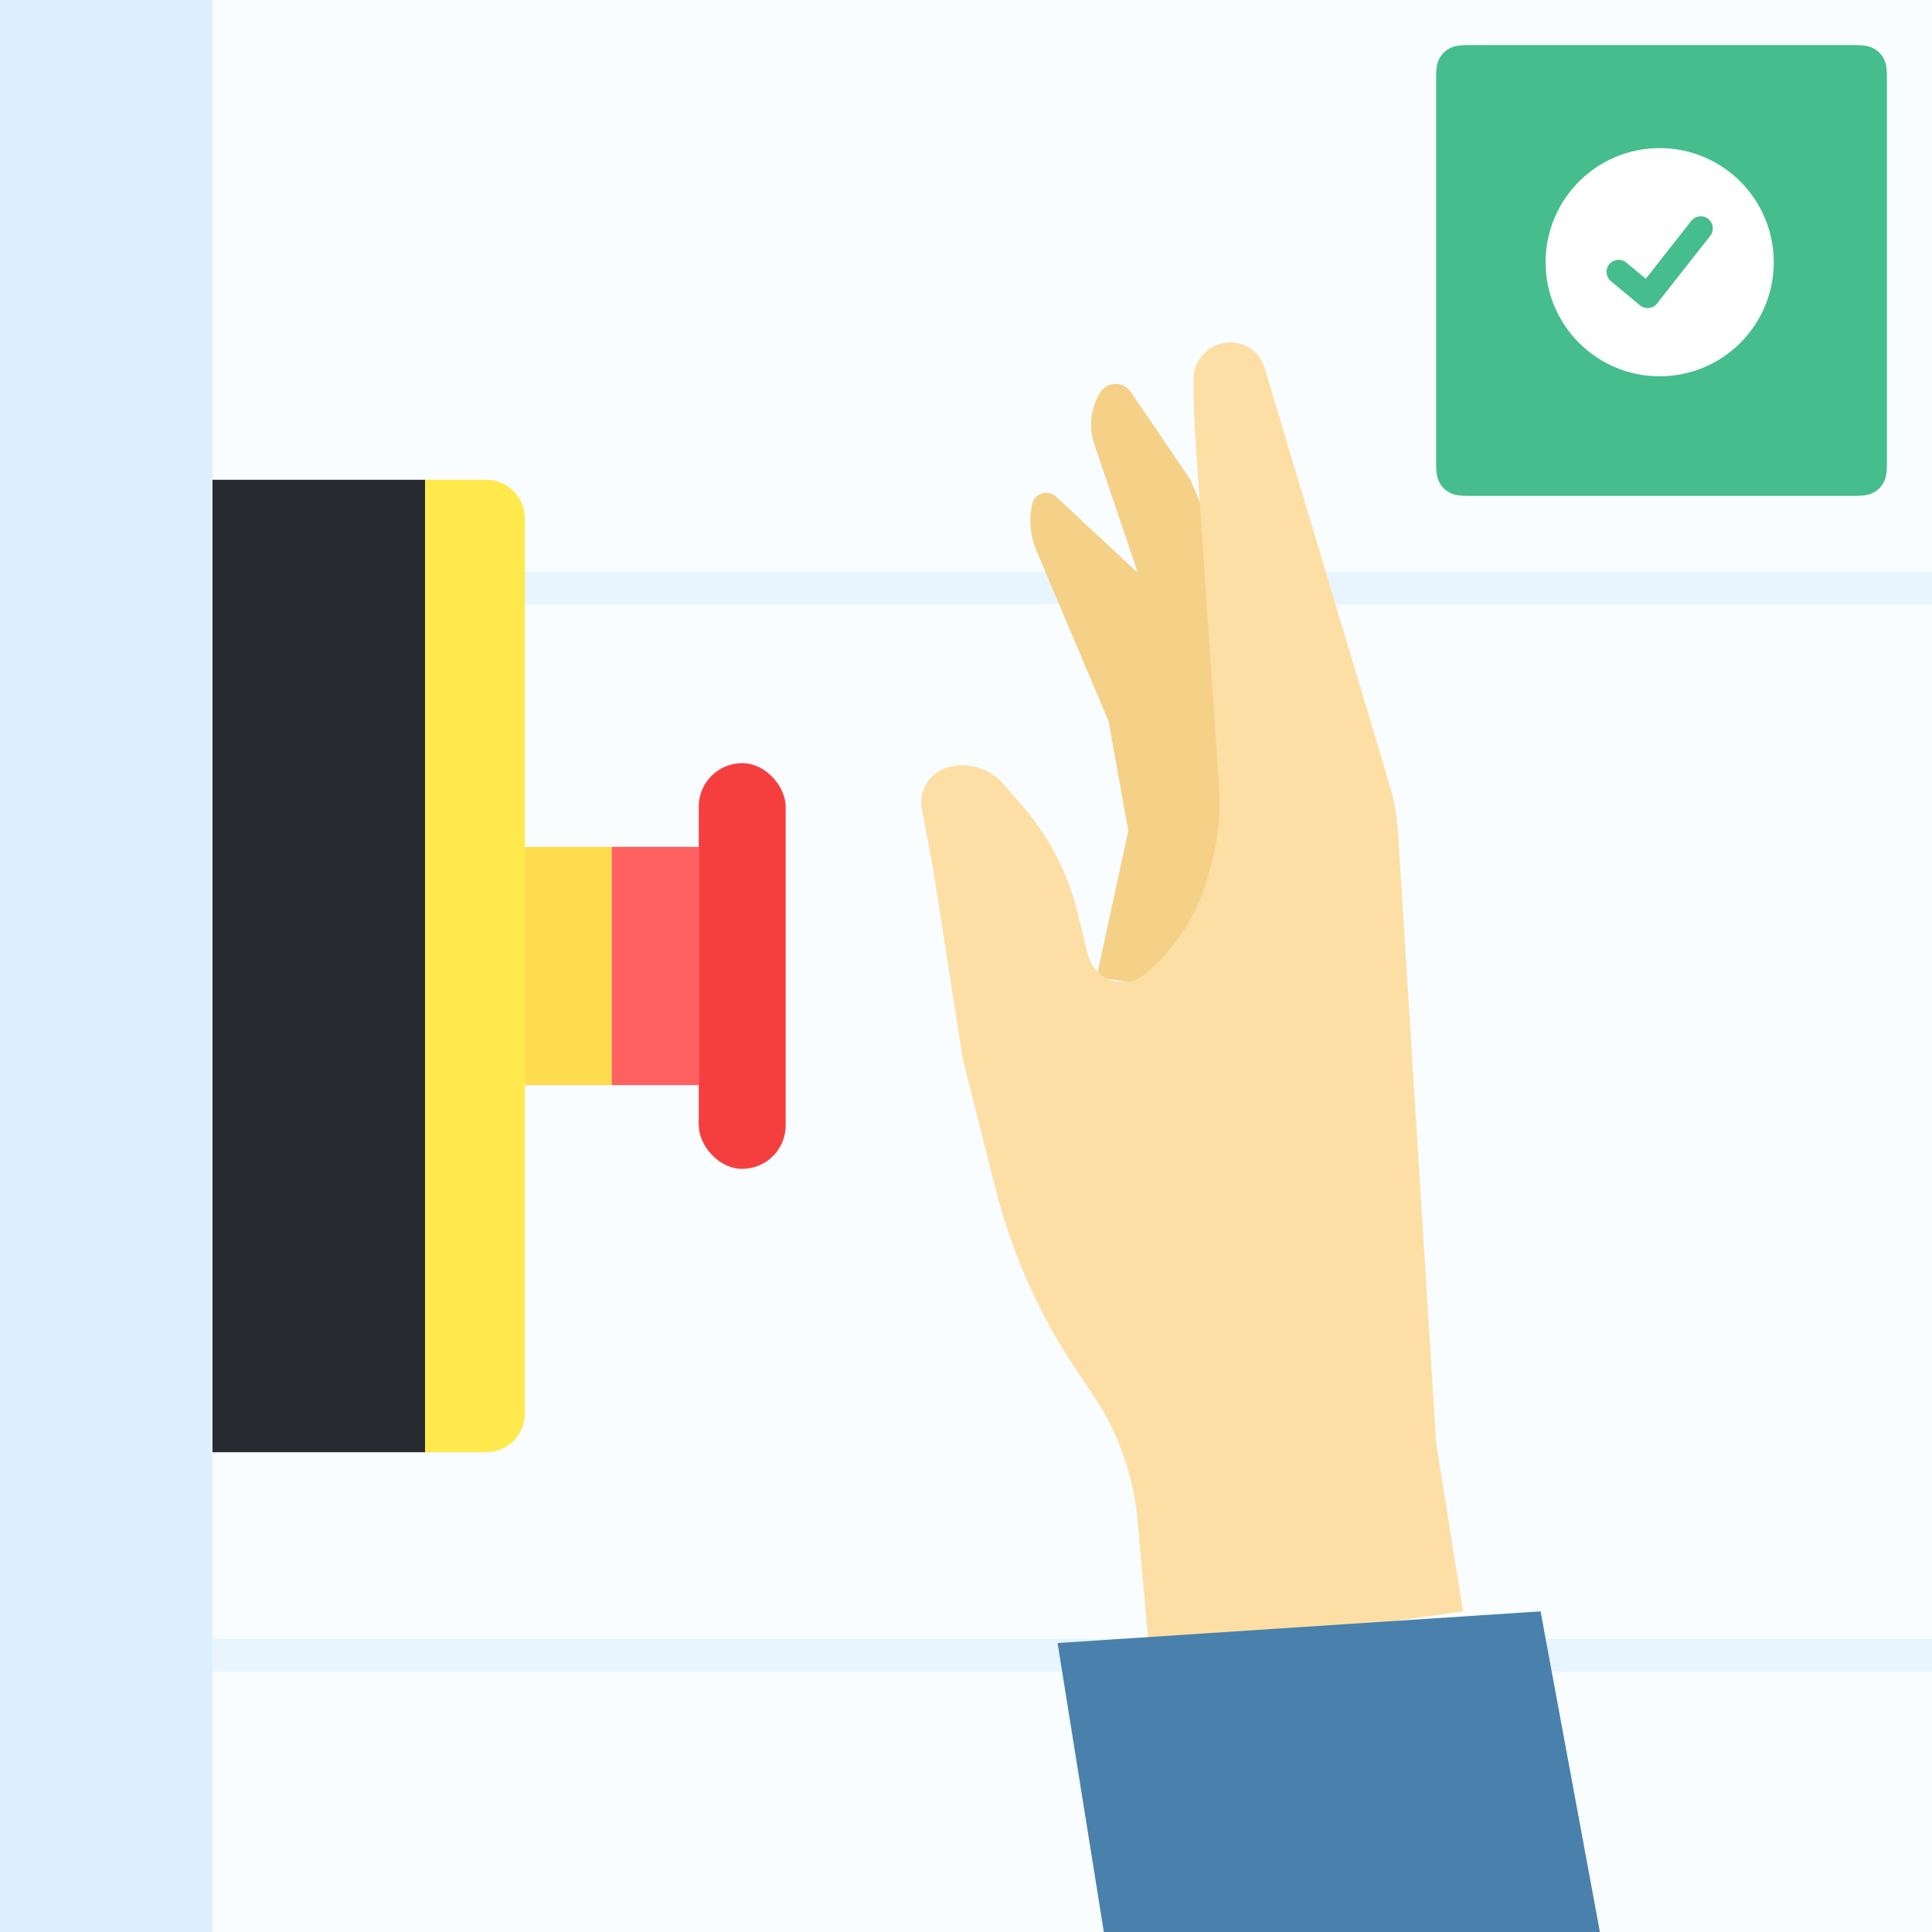 <?xml version="1.0" encoding="UTF-8"?>
<svg width="300px" height="300px" viewBox="0 0 300 300" version="1.1" xmlns="http://www.w3.org/2000/svg" xmlns:xlink="http://www.w3.org/1999/xlink">
    <title>Dispositivos de seguridad</title>
    <g id="Dispositivos-de-seguridad" stroke="none" stroke-width="1" fill="none" fill-rule="evenodd">
        <rect fill="#F9FDFF" x="0" y="0" width="300" height="300"></rect>
        <rect id="Rectangle" fill="#E8F5FF" x="0" y="88.769" width="300" height="5.053"></rect>
        <rect id="Rectangle-Copy-8" fill="#E8F5FF" x="0" y="254.5" width="300" height="5.053"></rect>
        <rect id="Rectangle" fill="#DDF0FF" x="0" y="0" width="33" height="300"></rect>
        <path d="M184.861,74.5 L175.587,60.86 C174.704,59.562 172.936,59.225 171.638,60.108 C171.298,60.339 171.012,60.642 170.8,60.995 C169.348,63.411 169.033,66.343 169.936,69.013 L176.687,88.959 L176.687,88.959 L184.861,125.417 L176.687,88.959 L163.959,77.104 C163.065,76.271 161.666,76.321 160.833,77.214 C160.57,77.497 160.385,77.844 160.297,78.22 C159.734,80.638 159.951,83.172 160.918,85.459 L172.146,112.023 L172.146,112.023 L175.203,129.021 L170.283,151.676 L184.861,154.182 L197.038,103.721 L184.861,74.5 Z" id="Path-77" fill="#F5D087"></path>
        <rect id="Rectangle-Copy" fill="#272A30" x="33" y="74.5" width="33" height="151"></rect>
        <path d="M66,74.5 L75.5,74.5 C78.814,74.5 81.5,77.186 81.5,80.5 L81.5,219.5 C81.5,222.814 78.814,225.5 75.5,225.5 L66,225.5 L66,225.5 L66,74.5 Z" id="Rectangle-Copy-2" fill="#FFE94D"></path>
        <rect id="Rectangle" fill="#FFDC4D" x="81.5" y="131.5" width="13.5" height="37"></rect>
        <rect id="Rectangle-Copy-3" fill="#FF6060" x="95" y="131.5" width="13.5" height="37"></rect>
        <rect id="Rectangle-Copy-4" fill="#F53F3F" x="108.5" y="118.5" width="13.5" height="63" rx="6.75"></rect>
        <path d="M242.326,247.306 L227.488,232.522 C222.492,227.544 216.323,223.904 209.549,221.938 L204.956,220.605 C195.084,217.74 185.778,213.201 177.442,207.187 L160.56,195.006 L160.56,195.006 L138.289,175.541 L130.765,169.364 C128.47,167.48 128.013,164.147 129.715,161.715 C131.56,159.077 134.748,157.724 137.927,158.229 L142.305,158.924 C148.597,159.924 154.559,162.412 159.695,166.181 L165.054,170.115 C167.522,171.926 170.99,171.394 172.801,168.926 C173.332,168.202 173.68,167.36 173.814,166.472 L173.916,165.791 C174.742,160.308 174.02,154.704 171.833,149.61 L171.183,148.097 C169.4,143.944 166.88,140.147 163.746,136.89 L126.69,98.384 C124.487,96.094 122.357,93.735 120.303,91.31 L120.183,91.168 C118.356,89.011 118.363,85.848 120.199,83.699 C122.019,81.568 125.14,81.125 127.482,82.664 L183.892,119.733 C185.999,121.117 187.94,122.739 189.678,124.565 L255.159,193.393 L255.159,193.393 L275.196,210.773 L242.326,247.306 Z" id="Path-41" fill="#FDDFA5" transform="translate(197.007, 164.528) rotate(40) translate(-197.007, -164.528) "></path>
        <polygon id="Rectangle" fill="#4980AC" points="164.219 255.128 239.219 250.213 249.203 304.176 173.455 312.811"></polygon>
        <path d="M228.128,7 L287.872,7 C289.655,7 290.302,7.186 290.954,7.534 C291.606,7.883 292.117,8.394 292.466,9.046 C292.814,9.698 293,10.345 293,12.128 L293,71.872 C293,73.655 292.814,74.302 292.466,74.954 C292.117,75.606 291.606,76.117 290.954,76.466 C290.302,76.814 289.655,77 287.872,77 L228.128,77 C226.345,77 225.698,76.814 225.046,76.466 C224.394,76.117 223.883,75.606 223.534,74.954 C223.186,74.302 223,73.655 223,71.872 L223,12.128 C223,10.345 223.186,9.698 223.534,9.046 C223.883,8.394 224.394,7.883 225.046,7.534 C225.698,7.186 226.345,7 228.128,7 Z" id="Rectangle" fill="#46BD8D"></path>
        <g id="Group-5-Copy" transform="translate(240, 23)" fill="#FFFFFF">
            <path d="M17.714,7.10542736e-14 C27.497,7.10542736e-14 35.428,7.931 35.428,17.714 C35.428,27.497 27.497,35.428 17.714,35.428 C7.931,35.428 -5.68434189e-14,27.497 -5.68434189e-14,17.714 C-5.68434189e-14,7.931 7.931,7.10542736e-14 17.714,7.10542736e-14 Z M22.615,11.306 L15.557,20.288 L12.539,17.774 C11.744,17.111 10.562,17.218 9.899,18.014 C9.236,18.809 9.343,19.992 10.139,20.654 L14.639,24.404 C15.45,25.081 16.661,24.953 17.313,24.122 L25.563,13.622 C26.203,12.808 26.062,11.63 25.247,10.99 C24.433,10.35 23.255,10.491 22.615,11.306 Z" id="Combined-Shape"></path>
        </g>
    </g>
</svg>